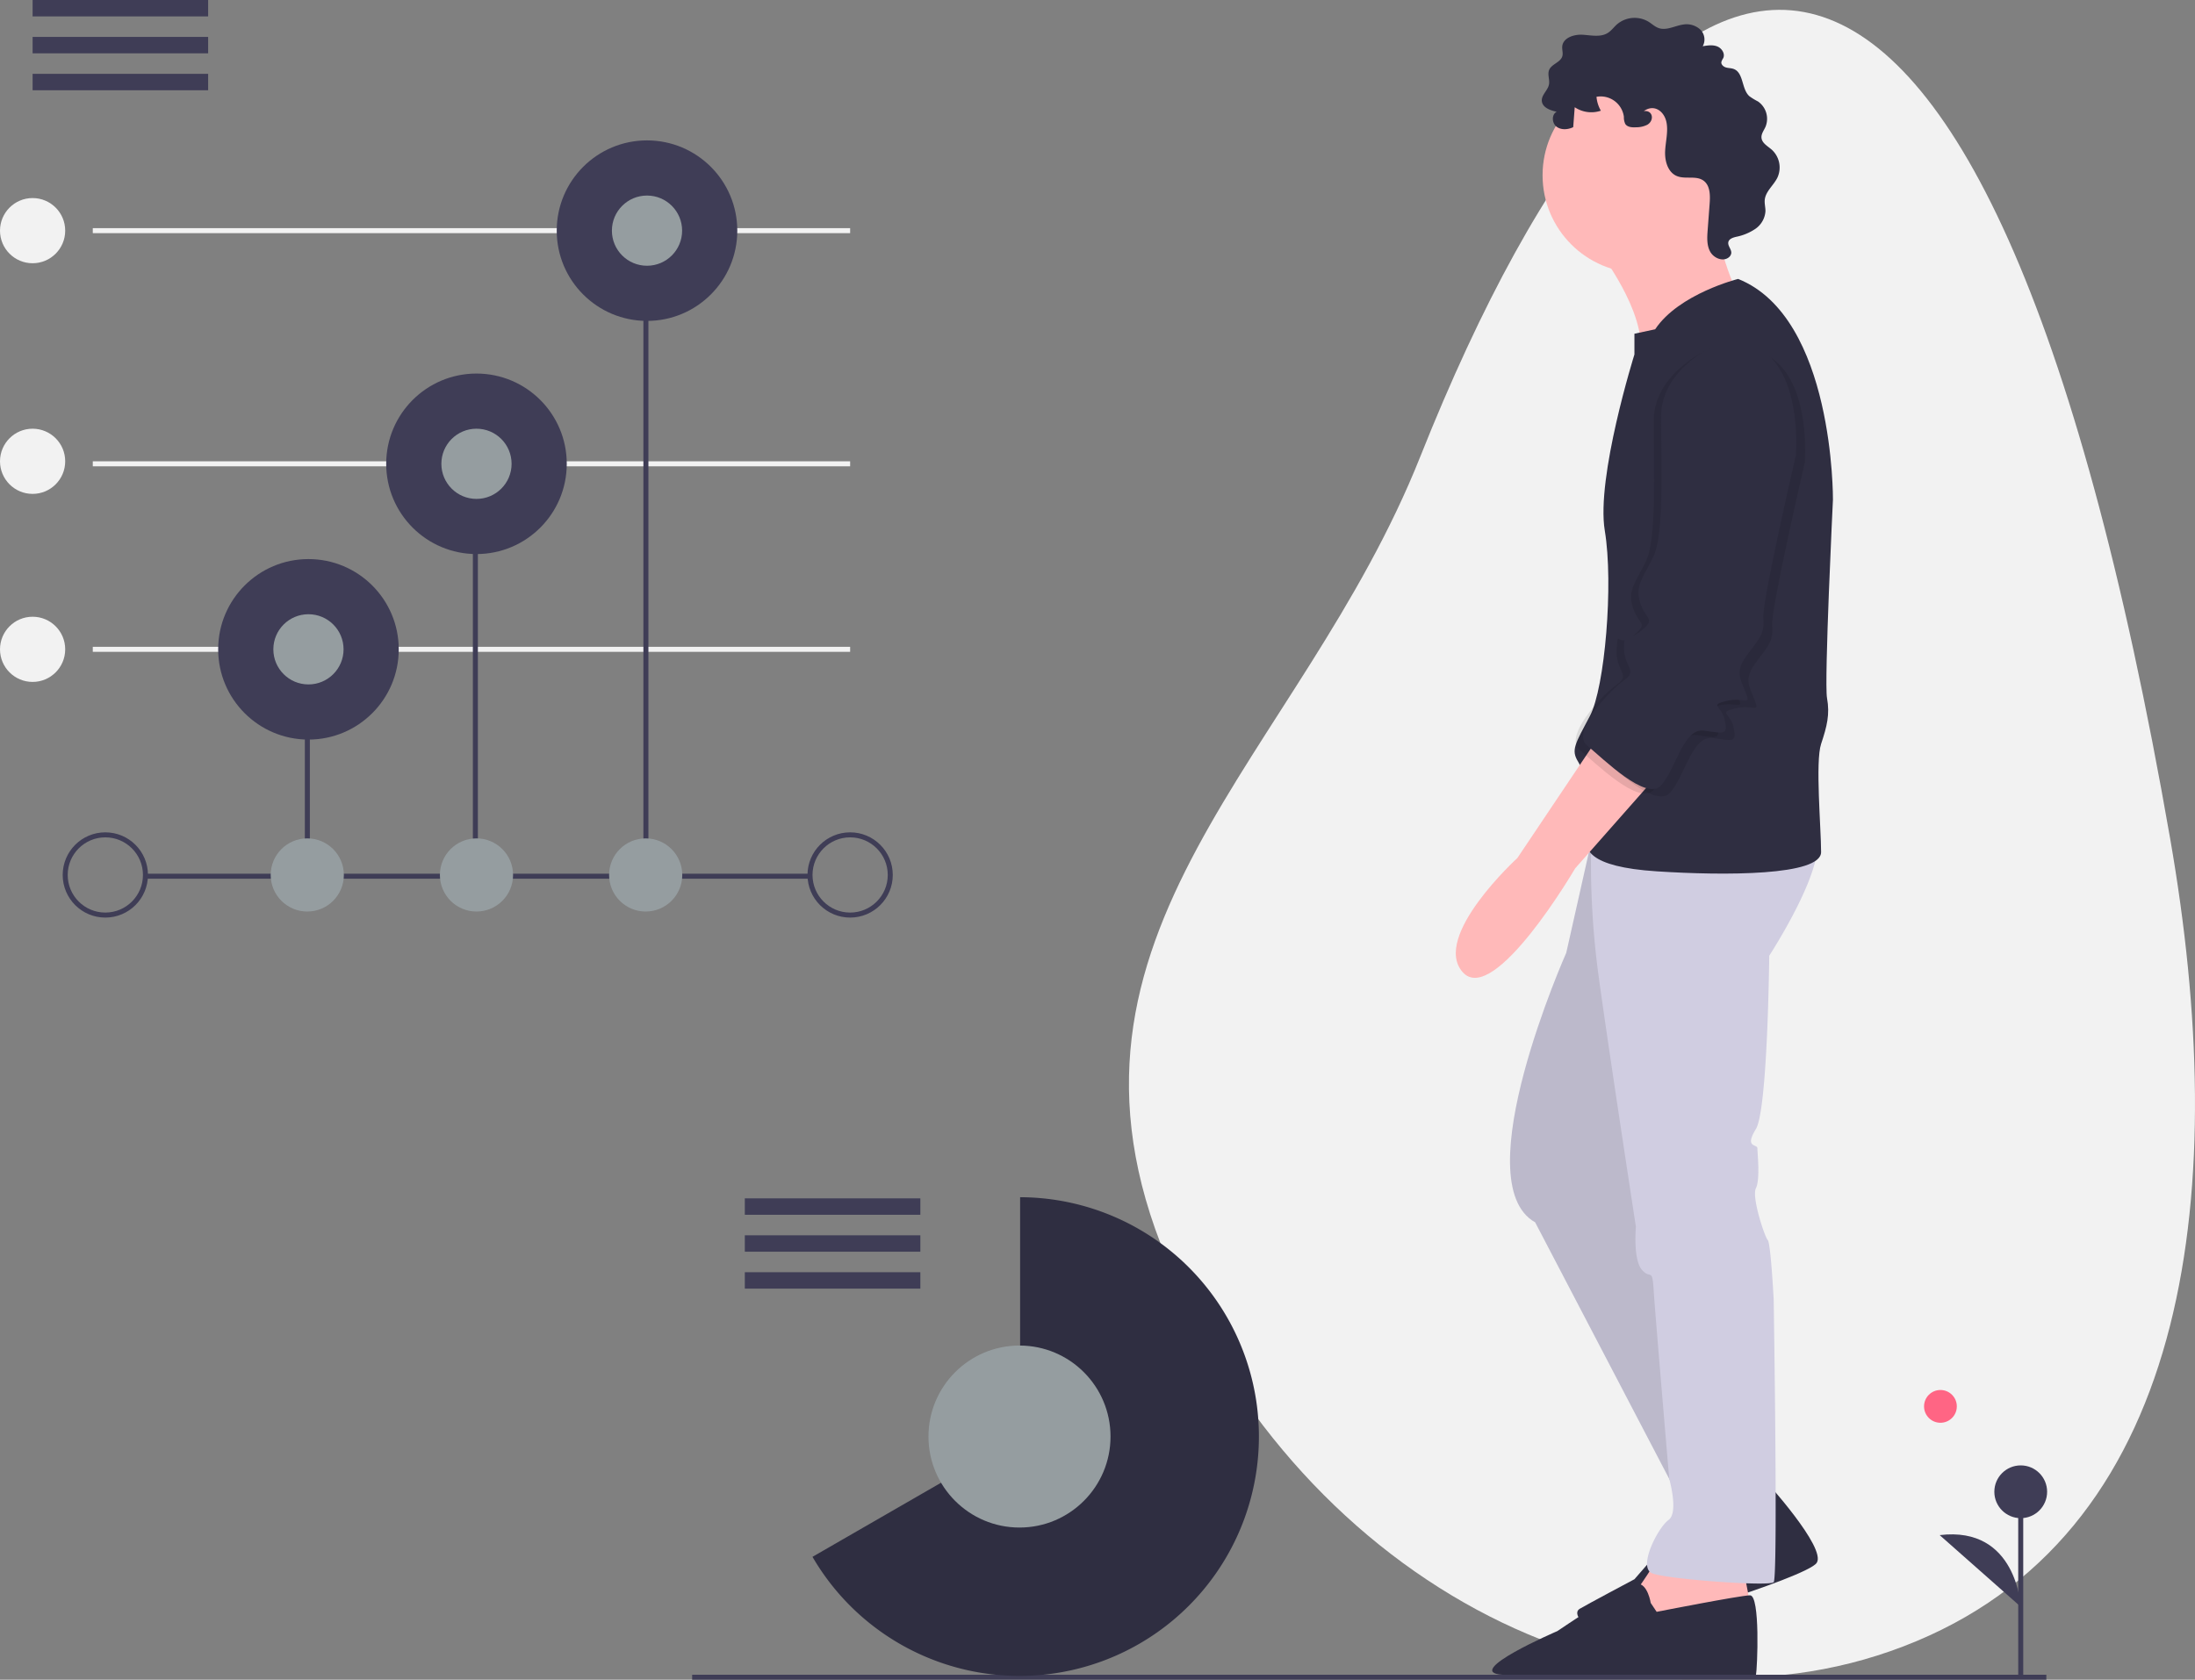 <svg id="b5da43ee-4db6-4572-93dd-5b4f02b5d8d8" data-name="Layer 1" xmlns="http://www.w3.org/2000/svg" width="875.274" height="670" viewBox="0 0 875.274 670"><rect x="0" y="0" width="875.274" height="670" fill="#808080" stroke="none"/><title>business analytics</title><path d="M1027.74,449.659c24.034,138.018,9.383,273.758-101.108,320.04S682.267,747.732,627.616,617.261,680.851,417.544,728.724,297.221C825.938,52.88,953.104,21.046,1027.74,449.659Z" transform="translate(-162.363 -115.11)" fill="#f2f2f2"/><circle cx="773.764" cy="560.97" r="6.535" fill="#ff6584"/><line x1="805.782" y1="669.443" x2="805.782" y2="595.031" fill="#3f3d56" stroke="#3f3d56" stroke-miterlimit="10" stroke-width="2"/><circle cx="805.782" cy="595.031" r="10.523" fill="#3f3d56"/><path d="M968.145,756.002s-1.503-32.332-32.32-28.574" transform="translate(-162.363 -115.11)" fill="#3f3d56"/><line x1="37" y1="92" x2="339" y2="92" fill="none" stroke="#f2f2f2" stroke-miterlimit="10" stroke-width="2"/><line x1="37" y1="185" x2="339" y2="185" fill="none" stroke="#f2f2f2" stroke-miterlimit="10" stroke-width="2"/><line x1="37" y1="259" x2="339" y2="259" fill="none" stroke="#f2f2f2" stroke-miterlimit="10" stroke-width="2"/><line x1="57.5" y1="349.5" x2="322.5" y2="349.5" fill="none" stroke="#3f3d56" stroke-miterlimit="10" stroke-width="2"/><circle cx="42" cy="349" r="16" fill="none" stroke="#3f3d56" stroke-miterlimit="10" stroke-width="2"/><line x1="122.559" y1="349" x2="122.559" y2="259" fill="none" stroke="#3f3d56" stroke-miterlimit="10" stroke-width="2"/><line x1="189.559" y1="349" x2="189.559" y2="185" fill="none" stroke="#3f3d56" stroke-miterlimit="10" stroke-width="2"/><line x1="257.559" y1="349" x2="257.559" y2="92" fill="none" stroke="#3f3d56" stroke-miterlimit="10" stroke-width="2"/><circle cx="122.529" cy="349" r="14.588" fill="#959da0"/><circle cx="190" cy="349" r="14.588" fill="#959da0"/><circle cx="257.471" cy="349" r="14.588" fill="#959da0"/><circle cx="339" cy="349" r="16" fill="none" stroke="#3f3d56" stroke-miterlimit="10" stroke-width="2"/><circle cx="123" cy="259" r="36" fill="#3f3d56"/><circle cx="190" cy="185" r="36" fill="#3f3d56"/><circle cx="258" cy="92" r="36" fill="#3f3d56"/><circle cx="258" cy="92" r="14" fill="#959da0"/><circle cx="190" cy="185" r="14" fill="#959da0"/><circle cx="123" cy="259" r="14" fill="#959da0"/><circle cx="13" cy="92" r="13" fill="#f2f2f2"/><circle cx="13" cy="184" r="13" fill="#f2f2f2"/><circle cx="13" cy="259" r="13" fill="#f2f2f2"/><rect x="13" width="70" height="6.545" fill="#3f3d56"/><rect x="13" y="14.727" width="70" height="6.545" fill="#3f3d56"/><rect x="13" y="29.455" width="70" height="6.545" fill="#3f3d56"/><path d="M799.926,215.141s18.904,24.22,16.541,41.352S855.455,232.863,855.455,232.863s-14.178-29.537-6.498-43.714S799.926,215.141,799.926,215.141Z" transform="translate(-162.363 -115.11)" fill="#ffb9b9"/><path d="M866.088,705.452s24.811,27.174,20.676,33.081-76.796,28.355-85.066,27.174-12.405-7.089-9.452-8.861S814.103,745.031,814.103,745.031l15.95-18.313s11.815-6.498,11.815-10.043S866.088,705.452,866.088,705.452Z" transform="translate(-162.363 -115.11)" fill="#2f2e41"/><path d="M824.146,735.579s-9.452,15.359-11.224,15.95,8.861,21.857,8.861,21.857l24.811-7.68,13.587-11.224-2.954-15.359Z" transform="translate(-162.363 -115.11)" fill="#ffb9b9"/><path d="M798.744,442.574l-11.815,52.576s-40.761,91.564-12.405,107.514l62.027,118.738,33.081-14.768-55.529-121.692L839.505,444.937Z" transform="translate(-162.363 -115.11)" fill="#d0cde1"/><path d="M798.744,442.574l-11.815,52.576s-40.761,91.564-12.405,107.514l62.027,118.738,33.081-14.768-55.529-121.692L839.505,444.937Z" transform="translate(-162.363 -115.11)" opacity="0.1"/><path d="M802.879,450.844h-5.994a333.981,333.981,0,0,0,3.04,54.348c4.135,30.128,14.768,99.244,14.768,99.244s-1.181,12.996,2.363,17.131,4.135-1.181,4.726,8.27,6.203,75.167,6.203,75.167,3.84,13.443-.295,16.397-12.405,18.904-6.498,21.267,46.668,5.317,48.44,3.544,0-112.831,0-112.831-1.181-22.448-2.363-23.629-6.498-17.131-4.726-20.676.591-14.178.591-15.95-5.317,0-.591-7.68,5.317-69.116,5.317-69.116,25.402-38.989,17.722-49.031Z" transform="translate(-162.363 -115.11)" fill="#d0cde1"/><circle cx="654.103" cy="69.903" r="38.989" fill="#ffb9b9"/><path d="M855.455,226.365s-23.629,5.907-33.081,20.085l-8.27,1.772v8.27s-15.359,49.031-11.815,70.298,0,62.618-5.907,73.842-7.68,13.587-4.726,18.313,7.089,20.676,4.135,27.765,0,14.178,27.174,15.95,65.572,1.772,65.572-7.68-2.363-36.035,0-43.124,3.544-11.815,2.363-18.313,2.363-79.159,2.363-79.159S893.853,241.724,855.455,226.365Z" transform="translate(-162.363 -115.11)" fill="#2f2e41"/><path d="M799.926,408.902l-32.49,48.44s-34.263,31.309-21.857,45.487S790.474,461.478,790.474,461.478l35.444-40.17Z" transform="translate(-162.363 -115.11)" fill="#ffb9b9"/><path d="M820.602,754.483s-1.181-7.68-5.317-7.68-31.9,18.904-31.9,18.904-38.115,16.397-22.022,17.403c16,1,100.59,3.273,101.181.319s1.772-32.081-2.363-31.99-37.216,6.589-37.216,6.589Z" transform="translate(-162.363 -115.11)" fill="#2f2e41"/><path d="M819.24,164.871a9.779,9.779,0,0,1-4.456,1.007c-1.593.091-3.496-.008-4.343-1.36a6.221,6.221,0,0,1-.542-2.837,9.346,9.346,0,0,0-10.922-7.96,13.445,13.445,0,0,0,1.741,5.543,11.855,11.855,0,0,1-10.422-1.387l-.6,7.957c-2.119,1.013-4.834,1.224-6.682-.226s-1.996-4.851.094-5.923c-2.582-.538-5.74-1.695-5.93-4.326-.173-2.4,2.375-4.157,2.844-6.518.383-1.925-.673-4.018.074-5.833.981-2.385,4.544-2.997,5.258-5.474.364-1.262-.16-2.611-.035-3.919.327-3.423,4.63-4.844,8.063-4.649s7.18,1.106,10.096-.715c1.414-.883,2.402-2.297,3.644-3.408a10.823,10.823,0,0,1,12.568-1.093c1.381.859,2.585,2.048,4.125,2.57,3.151,1.068,6.438-.953,9.733-1.418a8.086,8.086,0,0,1,6.779,1.964,5.549,5.549,0,0,1,1.01,6.686c1.933-.326,3.981-.642,5.802.082s3.213,2.905,2.371,4.675a6.056,6.056,0,0,0-.735,1.501c-.171,1.03.82,1.91,1.822,2.205s2.088.24,3.068.599c4.049,1.482,3.078,7.955,6.265,10.86a25.416,25.416,0,0,0,3.455,2.113,8.406,8.406,0,0,1,2.964,10.156c-.639,1.415-1.709,2.765-1.58,4.311.181,2.17,2.505,3.358,4.137,4.799a9.625,9.625,0,0,1,2.24,11.05c-1.5,3.128-4.747,5.499-5.077,8.953-.143,1.501.308,3.0.282,4.507a9.287,9.287,0,0,1-3.992,7.012,20.765,20.765,0,0,1-7.663,3.189c-1.288.308-2.824.791-3.136,2.078-.37,1.526,1.333,2.914,1.157,4.474a2.595,2.595,0,0,1-1.042,1.686c-2.304,1.802-5.951.257-7.361-2.307s-1.229-5.671-1.011-8.588l.795-10.608c.247-3.301.224-7.22-2.467-9.148-2.975-2.131-7.307-.406-10.671-1.846-3.505-1.501-4.763-5.892-4.621-9.702s1.233-7.627.605-11.388c-.778-4.661-4.924-7.794-9.111-4.773C821.512,158.939,822.148,163.161,819.24,164.871Z" transform="translate(-162.363 -115.11)" fill="#2f2e41"/><path d="M851.911,254.72s-23.629,9.452-23.629,29.537,1.181,46.668-2.954,55.529-7.68,11.815-5.317,18.904,6.498,5.907,0,11.224-5.907-3.544-6.498,5.317,5.907,10.043,0,14.178-21.267,20.676-14.768,25.992,23.629,22.448,29.537,15.95,8.861-23.039,17.131-21.857,9.452,1.772,8.27-4.135-6.498-5.907.591-7.68,10.043,2.363,7.68-3.544-4.135-8.27.591-14.768,7.089-8.27,6.498-14.768,12.996-64.981,12.996-64.981S886.173,249.994,851.911,254.72Z" transform="translate(-162.363 -115.11)" opacity="0.1"/><path d="M845.412,253.538S821.783,262.99,821.783,283.075s1.181,46.668-2.954,55.529-7.68,11.815-5.317,18.904,6.498,5.907,0,11.224-5.907-3.544-6.498,5.317,5.907,10.043,0,14.178-21.267,20.676-14.768,25.992,23.629,22.448,29.537,15.95,8.861-23.039,17.131-21.857,9.452,1.772,8.27-4.135-6.498-5.907.591-7.68,10.043,2.363,7.68-3.544-4.135-8.27.591-14.768,7.089-8.27,6.498-14.768,12.996-64.981,12.996-64.981S879.675,248.813,845.412,253.538Z" transform="translate(-162.363 -115.11)" opacity="0.1"/><path d="M848.366,251.766s-23.629,9.452-23.629,29.537,1.181,46.668-2.954,55.529-7.68,11.815-5.317,18.904,6.498,5.907,0,11.224-5.907-3.544-6.498,5.317,5.907,10.043,0,14.178-21.267,20.676-14.768,25.992,23.629,22.448,29.537,15.95,8.861-23.039,17.131-21.857,9.452,1.772,8.27-4.135-6.498-5.907.591-7.68,10.043,2.363,7.68-3.544-4.135-8.27.591-14.768,7.089-8.27,6.498-14.768,12.996-64.981,12.996-64.981S882.629,247.04,848.366,251.766Z" transform="translate(-162.363 -115.11)" fill="#2f2e41"/><line x1="816" y1="669" x2="276" y2="669" fill="none" stroke="#3f3d56" stroke-miterlimit="10" stroke-width="2"/><rect x="297" y="478" width="70" height="6.545" fill="#3f3d56"/><rect x="297" y="492.727" width="70" height="6.545" fill="#3f3d56"/><rect x="297" y="507.455" width="70" height="6.545" fill="#3f3d56"/><path d="M569.145,592.647V688.36l-82.794,47.733a95.471,95.471,0,1,0,82.794-143.446Z" transform="translate(-162.363 -115.11)" fill="#2f2e41"/><circle cx="406.533" cy="573.002" r="36.297" fill="#959da0"/></svg>